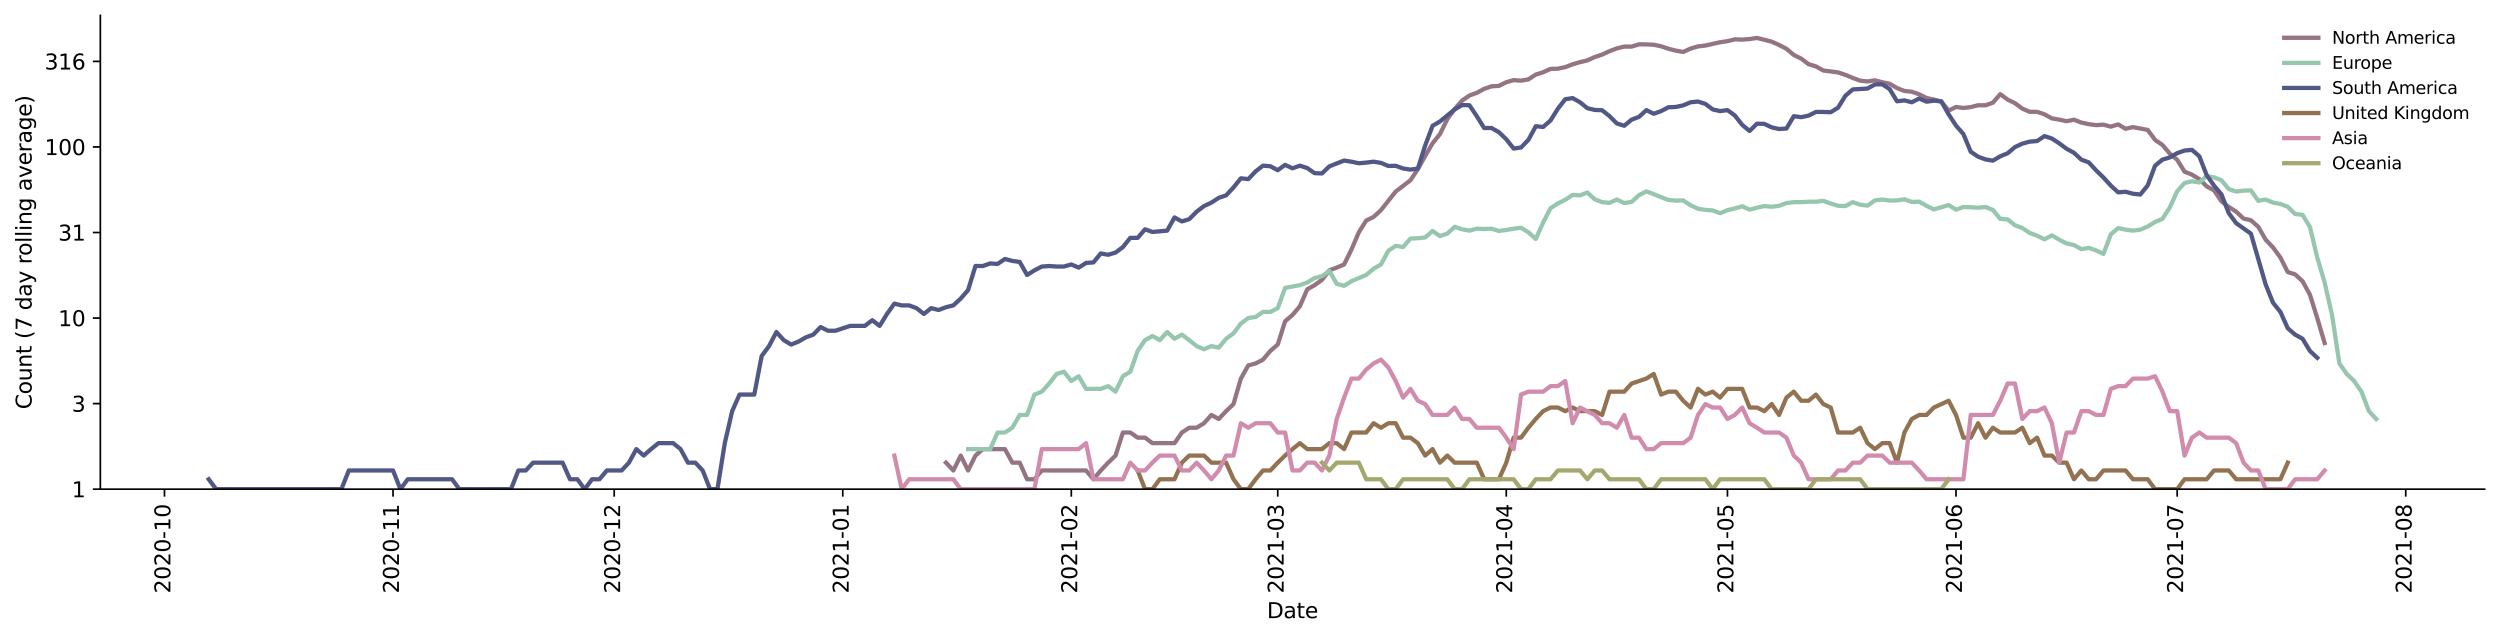 <?xml version="1.0" encoding="utf-8" standalone="no"?>
<!DOCTYPE svg PUBLIC "-//W3C//DTD SVG 1.1//EN"
  "http://www.w3.org/Graphics/SVG/1.1/DTD/svg11.dtd">
<svg height="298.621pt" version="1.1" viewBox="0 0 1170.166 298.621" width="1170.166pt" xmlns="http://www.w3.org/2000/svg" xmlns:xlink="http://www.w3.org/1999/xlink">
 <defs>
  <style type="text/css">*{stroke-linecap:butt;stroke-linejoin:round;}</style>
 </defs>
 <g id="figure_1">
  <g id="patch_1">
   <path d="M 0 298.621 
L 1170.166 298.621 
L 1170.166 0 
L 0 0 
z
" style="fill:#ffffff;"/>
  </g>
  <g id="axes_1">
   <g id="patch_2">
    <path d="M 46.966 228.96 
L 1162.966 228.96 
L 1162.966 7.2 
L 46.966 7.2 
z
" style="fill:#ffffff;"/>
   </g>
   <g id="matplotlib.axis_1">
    <g id="xtick_1">
     <g id="line2d_1">
      <defs>
       <path d="M 0 0 
L 0 3.5 
" id="m95dd0e9cad" style="stroke:#000000;stroke-width:0.8;"/>
      </defs>
      <g>
       <use style="stroke:#000000;stroke-width:0.8;" x="76.988" xlink:href="#m95dd0e9cad" y="228.96"/>
      </g>
     </g>
     <g id="text_1">
      <!-- 2020-10 -->
      <g transform="translate(79.747 277.743)rotate(-90)scale(0.1 -0.1)">
       <defs>
        <path d="M 1228 531 
L 3431 531 
L 3431 0 
L 469 0 
L 469 531 
Q 828 903 1448 1529 
Q 2069 2156 2228 2338 
Q 2531 2678 2651 2914 
Q 2772 3150 2772 3378 
Q 2772 3750 2511 3984 
Q 2250 4219 1831 4219 
Q 1534 4219 1204 4116 
Q 875 4013 500 3803 
L 500 4441 
Q 881 4594 1212 4672 
Q 1544 4750 1819 4750 
Q 2544 4750 2975 4387 
Q 3406 4025 3406 3419 
Q 3406 3131 3298 2873 
Q 3191 2616 2906 2266 
Q 2828 2175 2409 1742 
Q 1991 1309 1228 531 
z
" id="DejaVuSans-32" transform="scale(0.016)"/>
        <path d="M 2034 4250 
Q 1547 4250 1301 3770 
Q 1056 3291 1056 2328 
Q 1056 1369 1301 889 
Q 1547 409 2034 409 
Q 2525 409 2770 889 
Q 3016 1369 3016 2328 
Q 3016 3291 2770 3770 
Q 2525 4250 2034 4250 
z
M 2034 4750 
Q 2819 4750 3233 4129 
Q 3647 3509 3647 2328 
Q 3647 1150 3233 529 
Q 2819 -91 2034 -91 
Q 1250 -91 836 529 
Q 422 1150 422 2328 
Q 422 3509 836 4129 
Q 1250 4750 2034 4750 
z
" id="DejaVuSans-30" transform="scale(0.016)"/>
        <path d="M 313 2009 
L 1997 2009 
L 1997 1497 
L 313 1497 
L 313 2009 
z
" id="DejaVuSans-2d" transform="scale(0.016)"/>
        <path d="M 794 531 
L 1825 531 
L 1825 4091 
L 703 3866 
L 703 4441 
L 1819 4666 
L 2450 4666 
L 2450 531 
L 3481 531 
L 3481 0 
L 794 0 
L 794 531 
z
" id="DejaVuSans-31" transform="scale(0.016)"/>
       </defs>
       <use xlink:href="#DejaVuSans-32"/>
       <use x="63.623" xlink:href="#DejaVuSans-30"/>
       <use x="127.246" xlink:href="#DejaVuSans-32"/>
       <use x="190.869" xlink:href="#DejaVuSans-30"/>
       <use x="254.492" xlink:href="#DejaVuSans-2d"/>
       <use x="290.576" xlink:href="#DejaVuSans-31"/>
       <use x="354.199" xlink:href="#DejaVuSans-30"/>
      </g>
     </g>
    </g>
    <g id="xtick_2">
     <g id="line2d_2">
      <g>
       <use style="stroke:#000000;stroke-width:0.8;" x="183.964" xlink:href="#m95dd0e9cad" y="228.96"/>
      </g>
     </g>
     <g id="text_2">
      <!-- 2020-11 -->
      <g transform="translate(186.723 277.743)rotate(-90)scale(0.1 -0.1)">
       <use xlink:href="#DejaVuSans-32"/>
       <use x="63.623" xlink:href="#DejaVuSans-30"/>
       <use x="127.246" xlink:href="#DejaVuSans-32"/>
       <use x="190.869" xlink:href="#DejaVuSans-30"/>
       <use x="254.492" xlink:href="#DejaVuSans-2d"/>
       <use x="290.576" xlink:href="#DejaVuSans-31"/>
       <use x="354.199" xlink:href="#DejaVuSans-31"/>
      </g>
     </g>
    </g>
    <g id="xtick_3">
     <g id="line2d_3">
      <g>
       <use style="stroke:#000000;stroke-width:0.8;" x="287.489" xlink:href="#m95dd0e9cad" y="228.96"/>
      </g>
     </g>
     <g id="text_3">
      <!-- 2020-12 -->
      <g transform="translate(290.248 277.743)rotate(-90)scale(0.1 -0.1)">
       <use xlink:href="#DejaVuSans-32"/>
       <use x="63.623" xlink:href="#DejaVuSans-30"/>
       <use x="127.246" xlink:href="#DejaVuSans-32"/>
       <use x="190.869" xlink:href="#DejaVuSans-30"/>
       <use x="254.492" xlink:href="#DejaVuSans-2d"/>
       <use x="290.576" xlink:href="#DejaVuSans-31"/>
       <use x="354.199" xlink:href="#DejaVuSans-32"/>
      </g>
     </g>
    </g>
    <g id="xtick_4">
     <g id="line2d_4">
      <g>
       <use style="stroke:#000000;stroke-width:0.8;" x="394.465" xlink:href="#m95dd0e9cad" y="228.96"/>
      </g>
     </g>
     <g id="text_4">
      <!-- 2021-01 -->
      <g transform="translate(397.224 277.743)rotate(-90)scale(0.1 -0.1)">
       <use xlink:href="#DejaVuSans-32"/>
       <use x="63.623" xlink:href="#DejaVuSans-30"/>
       <use x="127.246" xlink:href="#DejaVuSans-32"/>
       <use x="190.869" xlink:href="#DejaVuSans-31"/>
       <use x="254.492" xlink:href="#DejaVuSans-2d"/>
       <use x="290.576" xlink:href="#DejaVuSans-30"/>
       <use x="354.199" xlink:href="#DejaVuSans-31"/>
      </g>
     </g>
    </g>
    <g id="xtick_5">
     <g id="line2d_5">
      <g>
       <use style="stroke:#000000;stroke-width:0.8;" x="501.441" xlink:href="#m95dd0e9cad" y="228.96"/>
      </g>
     </g>
     <g id="text_5">
      <!-- 2021-02 -->
      <g transform="translate(504.2 277.743)rotate(-90)scale(0.1 -0.1)">
       <use xlink:href="#DejaVuSans-32"/>
       <use x="63.623" xlink:href="#DejaVuSans-30"/>
       <use x="127.246" xlink:href="#DejaVuSans-32"/>
       <use x="190.869" xlink:href="#DejaVuSans-31"/>
       <use x="254.492" xlink:href="#DejaVuSans-2d"/>
       <use x="290.576" xlink:href="#DejaVuSans-30"/>
       <use x="354.199" xlink:href="#DejaVuSans-32"/>
      </g>
     </g>
    </g>
    <g id="xtick_6">
     <g id="line2d_6">
      <g>
       <use style="stroke:#000000;stroke-width:0.8;" x="598.064" xlink:href="#m95dd0e9cad" y="228.96"/>
      </g>
     </g>
     <g id="text_6">
      <!-- 2021-03 -->
      <g transform="translate(600.823 277.743)rotate(-90)scale(0.1 -0.1)">
       <defs>
        <path d="M 2597 2516 
Q 3050 2419 3304 2112 
Q 3559 1806 3559 1356 
Q 3559 666 3084 287 
Q 2609 -91 1734 -91 
Q 1441 -91 1130 -33 
Q 819 25 488 141 
L 488 750 
Q 750 597 1062 519 
Q 1375 441 1716 441 
Q 2309 441 2620 675 
Q 2931 909 2931 1356 
Q 2931 1769 2642 2001 
Q 2353 2234 1838 2234 
L 1294 2234 
L 1294 2753 
L 1863 2753 
Q 2328 2753 2575 2939 
Q 2822 3125 2822 3475 
Q 2822 3834 2567 4026 
Q 2313 4219 1838 4219 
Q 1578 4219 1281 4162 
Q 984 4106 628 3988 
L 628 4550 
Q 988 4650 1302 4700 
Q 1616 4750 1894 4750 
Q 2613 4750 3031 4423 
Q 3450 4097 3450 3541 
Q 3450 3153 3228 2886 
Q 3006 2619 2597 2516 
z
" id="DejaVuSans-33" transform="scale(0.016)"/>
       </defs>
       <use xlink:href="#DejaVuSans-32"/>
       <use x="63.623" xlink:href="#DejaVuSans-30"/>
       <use x="127.246" xlink:href="#DejaVuSans-32"/>
       <use x="190.869" xlink:href="#DejaVuSans-31"/>
       <use x="254.492" xlink:href="#DejaVuSans-2d"/>
       <use x="290.576" xlink:href="#DejaVuSans-30"/>
       <use x="354.199" xlink:href="#DejaVuSans-33"/>
      </g>
     </g>
    </g>
    <g id="xtick_7">
     <g id="line2d_7">
      <g>
       <use style="stroke:#000000;stroke-width:0.8;" x="705.04" xlink:href="#m95dd0e9cad" y="228.96"/>
      </g>
     </g>
     <g id="text_7">
      <!-- 2021-04 -->
      <g transform="translate(707.799 277.743)rotate(-90)scale(0.1 -0.1)">
       <defs>
        <path d="M 2419 4116 
L 825 1625 
L 2419 1625 
L 2419 4116 
z
M 2253 4666 
L 3047 4666 
L 3047 1625 
L 3713 1625 
L 3713 1100 
L 3047 1100 
L 3047 0 
L 2419 0 
L 2419 1100 
L 313 1100 
L 313 1709 
L 2253 4666 
z
" id="DejaVuSans-34" transform="scale(0.016)"/>
       </defs>
       <use xlink:href="#DejaVuSans-32"/>
       <use x="63.623" xlink:href="#DejaVuSans-30"/>
       <use x="127.246" xlink:href="#DejaVuSans-32"/>
       <use x="190.869" xlink:href="#DejaVuSans-31"/>
       <use x="254.492" xlink:href="#DejaVuSans-2d"/>
       <use x="290.576" xlink:href="#DejaVuSans-30"/>
       <use x="354.199" xlink:href="#DejaVuSans-34"/>
      </g>
     </g>
    </g>
    <g id="xtick_8">
     <g id="line2d_8">
      <g>
       <use style="stroke:#000000;stroke-width:0.8;" x="808.565" xlink:href="#m95dd0e9cad" y="228.96"/>
      </g>
     </g>
     <g id="text_8">
      <!-- 2021-05 -->
      <g transform="translate(811.324 277.743)rotate(-90)scale(0.1 -0.1)">
       <defs>
        <path d="M 691 4666 
L 3169 4666 
L 3169 4134 
L 1269 4134 
L 1269 2991 
Q 1406 3038 1543 3061 
Q 1681 3084 1819 3084 
Q 2600 3084 3056 2656 
Q 3513 2228 3513 1497 
Q 3513 744 3044 326 
Q 2575 -91 1722 -91 
Q 1428 -91 1123 -41 
Q 819 9 494 109 
L 494 744 
Q 775 591 1075 516 
Q 1375 441 1709 441 
Q 2250 441 2565 725 
Q 2881 1009 2881 1497 
Q 2881 1984 2565 2268 
Q 2250 2553 1709 2553 
Q 1456 2553 1204 2497 
Q 953 2441 691 2322 
L 691 4666 
z
" id="DejaVuSans-35" transform="scale(0.016)"/>
       </defs>
       <use xlink:href="#DejaVuSans-32"/>
       <use x="63.623" xlink:href="#DejaVuSans-30"/>
       <use x="127.246" xlink:href="#DejaVuSans-32"/>
       <use x="190.869" xlink:href="#DejaVuSans-31"/>
       <use x="254.492" xlink:href="#DejaVuSans-2d"/>
       <use x="290.576" xlink:href="#DejaVuSans-30"/>
       <use x="354.199" xlink:href="#DejaVuSans-35"/>
      </g>
     </g>
    </g>
    <g id="xtick_9">
     <g id="line2d_9">
      <g>
       <use style="stroke:#000000;stroke-width:0.8;" x="915.541" xlink:href="#m95dd0e9cad" y="228.96"/>
      </g>
     </g>
     <g id="text_9">
      <!-- 2021-06 -->
      <g transform="translate(918.3 277.743)rotate(-90)scale(0.1 -0.1)">
       <defs>
        <path d="M 2113 2584 
Q 1688 2584 1439 2293 
Q 1191 2003 1191 1497 
Q 1191 994 1439 701 
Q 1688 409 2113 409 
Q 2538 409 2786 701 
Q 3034 994 3034 1497 
Q 3034 2003 2786 2293 
Q 2538 2584 2113 2584 
z
M 3366 4563 
L 3366 3988 
Q 3128 4100 2886 4159 
Q 2644 4219 2406 4219 
Q 1781 4219 1451 3797 
Q 1122 3375 1075 2522 
Q 1259 2794 1537 2939 
Q 1816 3084 2150 3084 
Q 2853 3084 3261 2657 
Q 3669 2231 3669 1497 
Q 3669 778 3244 343 
Q 2819 -91 2113 -91 
Q 1303 -91 875 529 
Q 447 1150 447 2328 
Q 447 3434 972 4092 
Q 1497 4750 2381 4750 
Q 2619 4750 2861 4703 
Q 3103 4656 3366 4563 
z
" id="DejaVuSans-36" transform="scale(0.016)"/>
       </defs>
       <use xlink:href="#DejaVuSans-32"/>
       <use x="63.623" xlink:href="#DejaVuSans-30"/>
       <use x="127.246" xlink:href="#DejaVuSans-32"/>
       <use x="190.869" xlink:href="#DejaVuSans-31"/>
       <use x="254.492" xlink:href="#DejaVuSans-2d"/>
       <use x="290.576" xlink:href="#DejaVuSans-30"/>
       <use x="354.199" xlink:href="#DejaVuSans-36"/>
      </g>
     </g>
    </g>
    <g id="xtick_10">
     <g id="line2d_10">
      <g>
       <use style="stroke:#000000;stroke-width:0.8;" x="1019.066" xlink:href="#m95dd0e9cad" y="228.96"/>
      </g>
     </g>
     <g id="text_10">
      <!-- 2021-07 -->
      <g transform="translate(1021.825 277.743)rotate(-90)scale(0.1 -0.1)">
       <defs>
        <path d="M 525 4666 
L 3525 4666 
L 3525 4397 
L 1831 0 
L 1172 0 
L 2766 4134 
L 525 4134 
L 525 4666 
z
" id="DejaVuSans-37" transform="scale(0.016)"/>
       </defs>
       <use xlink:href="#DejaVuSans-32"/>
       <use x="63.623" xlink:href="#DejaVuSans-30"/>
       <use x="127.246" xlink:href="#DejaVuSans-32"/>
       <use x="190.869" xlink:href="#DejaVuSans-31"/>
       <use x="254.492" xlink:href="#DejaVuSans-2d"/>
       <use x="290.576" xlink:href="#DejaVuSans-30"/>
       <use x="354.199" xlink:href="#DejaVuSans-37"/>
      </g>
     </g>
    </g>
    <g id="xtick_11">
     <g id="line2d_11">
      <g>
       <use style="stroke:#000000;stroke-width:0.8;" x="1126.042" xlink:href="#m95dd0e9cad" y="228.96"/>
      </g>
     </g>
     <g id="text_11">
      <!-- 2021-08 -->
      <g transform="translate(1128.801 277.743)rotate(-90)scale(0.1 -0.1)">
       <defs>
        <path d="M 2034 2216 
Q 1584 2216 1326 1975 
Q 1069 1734 1069 1313 
Q 1069 891 1326 650 
Q 1584 409 2034 409 
Q 2484 409 2743 651 
Q 3003 894 3003 1313 
Q 3003 1734 2745 1975 
Q 2488 2216 2034 2216 
z
M 1403 2484 
Q 997 2584 770 2862 
Q 544 3141 544 3541 
Q 544 4100 942 4425 
Q 1341 4750 2034 4750 
Q 2731 4750 3128 4425 
Q 3525 4100 3525 3541 
Q 3525 3141 3298 2862 
Q 3072 2584 2669 2484 
Q 3125 2378 3379 2068 
Q 3634 1759 3634 1313 
Q 3634 634 3220 271 
Q 2806 -91 2034 -91 
Q 1263 -91 848 271 
Q 434 634 434 1313 
Q 434 1759 690 2068 
Q 947 2378 1403 2484 
z
M 1172 3481 
Q 1172 3119 1398 2916 
Q 1625 2713 2034 2713 
Q 2441 2713 2670 2916 
Q 2900 3119 2900 3481 
Q 2900 3844 2670 4047 
Q 2441 4250 2034 4250 
Q 1625 4250 1398 4047 
Q 1172 3844 1172 3481 
z
" id="DejaVuSans-38" transform="scale(0.016)"/>
       </defs>
       <use xlink:href="#DejaVuSans-32"/>
       <use x="63.623" xlink:href="#DejaVuSans-30"/>
       <use x="127.246" xlink:href="#DejaVuSans-32"/>
       <use x="190.869" xlink:href="#DejaVuSans-31"/>
       <use x="254.492" xlink:href="#DejaVuSans-2d"/>
       <use x="290.576" xlink:href="#DejaVuSans-30"/>
       <use x="354.199" xlink:href="#DejaVuSans-38"/>
      </g>
     </g>
    </g>
    <g id="text_12">
     <!-- Date -->
     <g transform="translate(593.015 289.341)scale(0.1 -0.1)">
      <defs>
       <path d="M 1259 4147 
L 1259 519 
L 2022 519 
Q 2988 519 3436 956 
Q 3884 1394 3884 2338 
Q 3884 3275 3436 3711 
Q 2988 4147 2022 4147 
L 1259 4147 
z
M 628 4666 
L 1925 4666 
Q 3281 4666 3915 4102 
Q 4550 3538 4550 2338 
Q 4550 1131 3912 565 
Q 3275 0 1925 0 
L 628 0 
L 628 4666 
z
" id="DejaVuSans-44" transform="scale(0.016)"/>
       <path d="M 2194 1759 
Q 1497 1759 1228 1600 
Q 959 1441 959 1056 
Q 959 750 1161 570 
Q 1363 391 1709 391 
Q 2188 391 2477 730 
Q 2766 1069 2766 1631 
L 2766 1759 
L 2194 1759 
z
M 3341 1997 
L 3341 0 
L 2766 0 
L 2766 531 
Q 2569 213 2275 61 
Q 1981 -91 1556 -91 
Q 1019 -91 701 211 
Q 384 513 384 1019 
Q 384 1609 779 1909 
Q 1175 2209 1959 2209 
L 2766 2209 
L 2766 2266 
Q 2766 2663 2505 2880 
Q 2244 3097 1772 3097 
Q 1472 3097 1187 3025 
Q 903 2953 641 2809 
L 641 3341 
Q 956 3463 1253 3523 
Q 1550 3584 1831 3584 
Q 2591 3584 2966 3190 
Q 3341 2797 3341 1997 
z
" id="DejaVuSans-61" transform="scale(0.016)"/>
       <path d="M 1172 4494 
L 1172 3500 
L 2356 3500 
L 2356 3053 
L 1172 3053 
L 1172 1153 
Q 1172 725 1289 603 
Q 1406 481 1766 481 
L 2356 481 
L 2356 0 
L 1766 0 
Q 1100 0 847 248 
Q 594 497 594 1153 
L 594 3053 
L 172 3053 
L 172 3500 
L 594 3500 
L 594 4494 
L 1172 4494 
z
" id="DejaVuSans-74" transform="scale(0.016)"/>
       <path d="M 3597 1894 
L 3597 1613 
L 953 1613 
Q 991 1019 1311 708 
Q 1631 397 2203 397 
Q 2534 397 2845 478 
Q 3156 559 3463 722 
L 3463 178 
Q 3153 47 2828 -22 
Q 2503 -91 2169 -91 
Q 1331 -91 842 396 
Q 353 884 353 1716 
Q 353 2575 817 3079 
Q 1281 3584 2069 3584 
Q 2775 3584 3186 3129 
Q 3597 2675 3597 1894 
z
M 3022 2063 
Q 3016 2534 2758 2815 
Q 2500 3097 2075 3097 
Q 1594 3097 1305 2825 
Q 1016 2553 972 2059 
L 3022 2063 
z
" id="DejaVuSans-65" transform="scale(0.016)"/>
      </defs>
      <use xlink:href="#DejaVuSans-44"/>
      <use x="77.002" xlink:href="#DejaVuSans-61"/>
      <use x="138.281" xlink:href="#DejaVuSans-74"/>
      <use x="177.49" xlink:href="#DejaVuSans-65"/>
     </g>
    </g>
   </g>
   <g id="matplotlib.axis_2">
    <g id="ytick_1">
     <g id="line2d_12">
      <defs>
       <path d="M 0 0 
L -3.5 0 
" id="m2f4c4d0200" style="stroke:#000000;stroke-width:0.8;"/>
      </defs>
      <g>
       <use style="stroke:#000000;stroke-width:0.8;" x="46.966" xlink:href="#m2f4c4d0200" y="228.96"/>
      </g>
     </g>
     <g id="text_13">
      <!-- 1 -->
      <g transform="translate(33.603 232.759)scale(0.1 -0.1)">
       <use xlink:href="#DejaVuSans-31"/>
      </g>
     </g>
    </g>
    <g id="ytick_2">
     <g id="line2d_13">
      <g>
       <use style="stroke:#000000;stroke-width:0.8;" x="46.966" xlink:href="#m2f4c4d0200" y="188.915"/>
      </g>
     </g>
     <g id="text_14">
      <!-- 3 -->
      <g transform="translate(33.603 192.715)scale(0.1 -0.1)">
       <use xlink:href="#DejaVuSans-33"/>
      </g>
     </g>
    </g>
    <g id="ytick_3">
     <g id="line2d_14">
      <g>
       <use style="stroke:#000000;stroke-width:0.8;" x="46.966" xlink:href="#m2f4c4d0200" y="148.871"/>
      </g>
     </g>
     <g id="text_15">
      <!-- 10 -->
      <g transform="translate(27.241 152.67)scale(0.1 -0.1)">
       <use xlink:href="#DejaVuSans-31"/>
       <use x="63.623" xlink:href="#DejaVuSans-30"/>
      </g>
     </g>
    </g>
    <g id="ytick_4">
     <g id="line2d_15">
      <g>
       <use style="stroke:#000000;stroke-width:0.8;" x="46.966" xlink:href="#m2f4c4d0200" y="108.826"/>
      </g>
     </g>
     <g id="text_16">
      <!-- 31 -->
      <g transform="translate(27.241 112.625)scale(0.1 -0.1)">
       <use xlink:href="#DejaVuSans-33"/>
       <use x="63.623" xlink:href="#DejaVuSans-31"/>
      </g>
     </g>
    </g>
    <g id="ytick_5">
     <g id="line2d_16">
      <g>
       <use style="stroke:#000000;stroke-width:0.8;" x="46.966" xlink:href="#m2f4c4d0200" y="68.782"/>
      </g>
     </g>
     <g id="text_17">
      <!-- 100 -->
      <g transform="translate(20.878 72.581)scale(0.1 -0.1)">
       <use xlink:href="#DejaVuSans-31"/>
       <use x="63.623" xlink:href="#DejaVuSans-30"/>
       <use x="127.246" xlink:href="#DejaVuSans-30"/>
      </g>
     </g>
    </g>
    <g id="ytick_6">
     <g id="line2d_17">
      <g>
       <use style="stroke:#000000;stroke-width:0.8;" x="46.966" xlink:href="#m2f4c4d0200" y="28.737"/>
      </g>
     </g>
     <g id="text_18">
      <!-- 316 -->
      <g transform="translate(20.878 32.536)scale(0.1 -0.1)">
       <use xlink:href="#DejaVuSans-33"/>
       <use x="63.623" xlink:href="#DejaVuSans-31"/>
       <use x="127.246" xlink:href="#DejaVuSans-36"/>
      </g>
     </g>
    </g>
    <g id="text_19">
     <!-- Count (7 day rolling average) -->
     <g transform="translate(14.798 191.548)rotate(-90)scale(0.1 -0.1)">
      <defs>
       <path d="M 4122 4306 
L 4122 3641 
Q 3803 3938 3442 4084 
Q 3081 4231 2675 4231 
Q 1875 4231 1450 3742 
Q 1025 3253 1025 2328 
Q 1025 1406 1450 917 
Q 1875 428 2675 428 
Q 3081 428 3442 575 
Q 3803 722 4122 1019 
L 4122 359 
Q 3791 134 3420 21 
Q 3050 -91 2638 -91 
Q 1578 -91 968 557 
Q 359 1206 359 2328 
Q 359 3453 968 4101 
Q 1578 4750 2638 4750 
Q 3056 4750 3426 4639 
Q 3797 4528 4122 4306 
z
" id="DejaVuSans-43" transform="scale(0.016)"/>
       <path d="M 1959 3097 
Q 1497 3097 1228 2736 
Q 959 2375 959 1747 
Q 959 1119 1226 758 
Q 1494 397 1959 397 
Q 2419 397 2687 759 
Q 2956 1122 2956 1747 
Q 2956 2369 2687 2733 
Q 2419 3097 1959 3097 
z
M 1959 3584 
Q 2709 3584 3137 3096 
Q 3566 2609 3566 1747 
Q 3566 888 3137 398 
Q 2709 -91 1959 -91 
Q 1206 -91 779 398 
Q 353 888 353 1747 
Q 353 2609 779 3096 
Q 1206 3584 1959 3584 
z
" id="DejaVuSans-6f" transform="scale(0.016)"/>
       <path d="M 544 1381 
L 544 3500 
L 1119 3500 
L 1119 1403 
Q 1119 906 1312 657 
Q 1506 409 1894 409 
Q 2359 409 2629 706 
Q 2900 1003 2900 1516 
L 2900 3500 
L 3475 3500 
L 3475 0 
L 2900 0 
L 2900 538 
Q 2691 219 2414 64 
Q 2138 -91 1772 -91 
Q 1169 -91 856 284 
Q 544 659 544 1381 
z
M 1991 3584 
L 1991 3584 
z
" id="DejaVuSans-75" transform="scale(0.016)"/>
       <path d="M 3513 2113 
L 3513 0 
L 2938 0 
L 2938 2094 
Q 2938 2591 2744 2837 
Q 2550 3084 2163 3084 
Q 1697 3084 1428 2787 
Q 1159 2491 1159 1978 
L 1159 0 
L 581 0 
L 581 3500 
L 1159 3500 
L 1159 2956 
Q 1366 3272 1645 3428 
Q 1925 3584 2291 3584 
Q 2894 3584 3203 3211 
Q 3513 2838 3513 2113 
z
" id="DejaVuSans-6e" transform="scale(0.016)"/>
       <path id="DejaVuSans-20" transform="scale(0.016)"/>
       <path d="M 1984 4856 
Q 1566 4138 1362 3434 
Q 1159 2731 1159 2009 
Q 1159 1288 1364 580 
Q 1569 -128 1984 -844 
L 1484 -844 
Q 1016 -109 783 600 
Q 550 1309 550 2009 
Q 550 2706 781 3412 
Q 1013 4119 1484 4856 
L 1984 4856 
z
" id="DejaVuSans-28" transform="scale(0.016)"/>
       <path d="M 2906 2969 
L 2906 4863 
L 3481 4863 
L 3481 0 
L 2906 0 
L 2906 525 
Q 2725 213 2448 61 
Q 2172 -91 1784 -91 
Q 1150 -91 751 415 
Q 353 922 353 1747 
Q 353 2572 751 3078 
Q 1150 3584 1784 3584 
Q 2172 3584 2448 3432 
Q 2725 3281 2906 2969 
z
M 947 1747 
Q 947 1113 1208 752 
Q 1469 391 1925 391 
Q 2381 391 2643 752 
Q 2906 1113 2906 1747 
Q 2906 2381 2643 2742 
Q 2381 3103 1925 3103 
Q 1469 3103 1208 2742 
Q 947 2381 947 1747 
z
" id="DejaVuSans-64" transform="scale(0.016)"/>
       <path d="M 2059 -325 
Q 1816 -950 1584 -1140 
Q 1353 -1331 966 -1331 
L 506 -1331 
L 506 -850 
L 844 -850 
Q 1081 -850 1212 -737 
Q 1344 -625 1503 -206 
L 1606 56 
L 191 3500 
L 800 3500 
L 1894 763 
L 2988 3500 
L 3597 3500 
L 2059 -325 
z
" id="DejaVuSans-79" transform="scale(0.016)"/>
       <path d="M 2631 2963 
Q 2534 3019 2420 3045 
Q 2306 3072 2169 3072 
Q 1681 3072 1420 2755 
Q 1159 2438 1159 1844 
L 1159 0 
L 581 0 
L 581 3500 
L 1159 3500 
L 1159 2956 
Q 1341 3275 1631 3429 
Q 1922 3584 2338 3584 
Q 2397 3584 2469 3576 
Q 2541 3569 2628 3553 
L 2631 2963 
z
" id="DejaVuSans-72" transform="scale(0.016)"/>
       <path d="M 603 4863 
L 1178 4863 
L 1178 0 
L 603 0 
L 603 4863 
z
" id="DejaVuSans-6c" transform="scale(0.016)"/>
       <path d="M 603 3500 
L 1178 3500 
L 1178 0 
L 603 0 
L 603 3500 
z
M 603 4863 
L 1178 4863 
L 1178 4134 
L 603 4134 
L 603 4863 
z
" id="DejaVuSans-69" transform="scale(0.016)"/>
       <path d="M 2906 1791 
Q 2906 2416 2648 2759 
Q 2391 3103 1925 3103 
Q 1463 3103 1205 2759 
Q 947 2416 947 1791 
Q 947 1169 1205 825 
Q 1463 481 1925 481 
Q 2391 481 2648 825 
Q 2906 1169 2906 1791 
z
M 3481 434 
Q 3481 -459 3084 -895 
Q 2688 -1331 1869 -1331 
Q 1566 -1331 1297 -1286 
Q 1028 -1241 775 -1147 
L 775 -588 
Q 1028 -725 1275 -790 
Q 1522 -856 1778 -856 
Q 2344 -856 2625 -561 
Q 2906 -266 2906 331 
L 2906 616 
Q 2728 306 2450 153 
Q 2172 0 1784 0 
Q 1141 0 747 490 
Q 353 981 353 1791 
Q 353 2603 747 3093 
Q 1141 3584 1784 3584 
Q 2172 3584 2450 3431 
Q 2728 3278 2906 2969 
L 2906 3500 
L 3481 3500 
L 3481 434 
z
" id="DejaVuSans-67" transform="scale(0.016)"/>
       <path d="M 191 3500 
L 800 3500 
L 1894 563 
L 2988 3500 
L 3597 3500 
L 2284 0 
L 1503 0 
L 191 3500 
z
" id="DejaVuSans-76" transform="scale(0.016)"/>
       <path d="M 513 4856 
L 1013 4856 
Q 1481 4119 1714 3412 
Q 1947 2706 1947 2009 
Q 1947 1309 1714 600 
Q 1481 -109 1013 -844 
L 513 -844 
Q 928 -128 1133 580 
Q 1338 1288 1338 2009 
Q 1338 2731 1133 3434 
Q 928 4138 513 4856 
z
" id="DejaVuSans-29" transform="scale(0.016)"/>
      </defs>
      <use xlink:href="#DejaVuSans-43"/>
      <use x="69.824" xlink:href="#DejaVuSans-6f"/>
      <use x="131.006" xlink:href="#DejaVuSans-75"/>
      <use x="194.385" xlink:href="#DejaVuSans-6e"/>
      <use x="257.764" xlink:href="#DejaVuSans-74"/>
      <use x="296.973" xlink:href="#DejaVuSans-20"/>
      <use x="328.76" xlink:href="#DejaVuSans-28"/>
      <use x="367.773" xlink:href="#DejaVuSans-37"/>
      <use x="431.396" xlink:href="#DejaVuSans-20"/>
      <use x="463.184" xlink:href="#DejaVuSans-64"/>
      <use x="526.66" xlink:href="#DejaVuSans-61"/>
      <use x="587.939" xlink:href="#DejaVuSans-79"/>
      <use x="647.119" xlink:href="#DejaVuSans-20"/>
      <use x="678.906" xlink:href="#DejaVuSans-72"/>
      <use x="717.77" xlink:href="#DejaVuSans-6f"/>
      <use x="778.951" xlink:href="#DejaVuSans-6c"/>
      <use x="806.734" xlink:href="#DejaVuSans-6c"/>
      <use x="834.518" xlink:href="#DejaVuSans-69"/>
      <use x="862.301" xlink:href="#DejaVuSans-6e"/>
      <use x="925.68" xlink:href="#DejaVuSans-67"/>
      <use x="989.156" xlink:href="#DejaVuSans-20"/>
      <use x="1020.943" xlink:href="#DejaVuSans-61"/>
      <use x="1082.223" xlink:href="#DejaVuSans-76"/>
      <use x="1141.402" xlink:href="#DejaVuSans-65"/>
      <use x="1202.926" xlink:href="#DejaVuSans-72"/>
      <use x="1244.039" xlink:href="#DejaVuSans-61"/>
      <use x="1305.318" xlink:href="#DejaVuSans-67"/>
      <use x="1368.795" xlink:href="#DejaVuSans-65"/>
      <use x="1430.318" xlink:href="#DejaVuSans-29"/>
     </g>
    </g>
   </g>
   <g id="line2d_18">
    <path clip-path="url(#p100cdc0e6c)" d="M 442.776 216.554 
L 446.227 220.219 
L 449.678 213.239 
L 453.129 220.219 
L 456.58 213.239 
L 460.031 210.212 
L 470.383 210.212 
L 473.834 216.554 
L 477.285 216.554 
L 480.736 224.315 
L 484.186 224.315 
L 487.637 220.219 
L 508.342 220.219 
L 511.793 224.315 
L 515.244 220.219 
L 518.695 216.554 
L 522.146 213.239 
L 525.596 202.451 
L 529.047 202.451 
L 532.498 204.851 
L 535.949 204.851 
L 539.4 207.428 
L 549.752 207.428 
L 553.203 202.451 
L 556.654 200.206 
L 560.105 200.206 
L 563.556 198.098 
L 567.006 194.229 
L 570.457 196.109 
L 573.908 192.445 
L 577.359 189.13 
L 580.81 177.201 
L 584.261 171.047 
L 587.711 170.12 
L 591.162 168.336 
L 594.613 164.239 
L 598.064 161.277 
L 601.515 150.394 
L 604.966 147.411 
L 608.416 143.367 
L 611.867 135.437 
L 615.318 133.467 
L 618.769 131.004 
L 622.22 126.546 
L 625.671 125.262 
L 629.121 123.782 
L 632.572 116.802 
L 636.023 108.726 
L 639.474 103.23 
L 642.925 101.533 
L 646.376 98.369 
L 653.277 89.666 
L 660.179 84.382 
L 663.63 79.188 
L 667.081 73.003 
L 670.531 67.085 
L 673.982 62.773 
L 677.433 55.789 
L 680.884 51.004 
L 684.335 47.09 
L 687.786 44.722 
L 691.236 43.452 
L 694.687 41.584 
L 698.138 40.399 
L 701.589 40.202 
L 705.04 38.476 
L 708.491 37.512 
L 711.942 37.756 
L 715.392 37.15 
L 718.843 34.903 
L 722.294 33.813 
L 725.745 32.232 
L 729.196 32.162 
L 732.647 31.408 
L 736.097 30.092 
L 739.548 29.094 
L 742.999 28.263 
L 746.45 26.702 
L 749.901 25.55 
L 753.352 23.953 
L 756.802 22.649 
L 760.253 21.802 
L 763.704 21.802 
L 767.155 20.75 
L 770.606 20.775 
L 774.057 20.95 
L 777.507 21.661 
L 780.958 22.821 
L 784.409 23.707 
L 787.86 24.325 
L 791.311 22.715 
L 794.762 21.725 
L 798.212 21.317 
L 805.114 19.777 
L 808.565 19.271 
L 812.016 18.419 
L 815.467 18.536 
L 818.917 18.28 
L 822.368 17.76 
L 829.27 19.499 
L 832.721 21.051 
L 836.172 22.848 
L 839.622 25.723 
L 843.073 27.435 
L 846.524 30.043 
L 849.975 31.087 
L 853.426 33.005 
L 860.327 33.886 
L 863.778 35.053 
L 867.229 36.476 
L 870.68 37.756 
L 874.131 38.124 
L 877.582 37.573 
L 881.032 38.497 
L 884.483 39.19 
L 887.934 41.222 
L 891.385 42.575 
L 894.836 42.928 
L 898.287 44.13 
L 901.737 45.86 
L 905.188 46.614 
L 908.639 47.519 
L 912.09 51.788 
L 915.541 50.063 
L 918.992 50.53 
L 922.442 50.121 
L 925.893 49.26 
L 929.344 49.289 
L 932.795 48.062 
L 936.246 44.081 
L 939.697 46.614 
L 943.147 48.31 
L 946.598 50.855 
L 950.049 52.341 
L 953.5 52.341 
L 956.951 53.506 
L 960.402 55.415 
L 963.852 55.995 
L 967.303 56.725 
L 970.754 56.03 
L 974.205 57.363 
L 977.656 58.123 
L 981.107 58.565 
L 984.557 58.343 
L 988.008 59.276 
L 991.459 58.233 
L 994.91 60.273 
L 998.361 59.503 
L 1005.262 60.822 
L 1008.713 65.467 
L 1012.164 67.85 
L 1015.615 71.899 
L 1019.066 74.787 
L 1022.517 80.346 
L 1025.967 81.76 
L 1029.418 83.842 
L 1032.869 87.218 
L 1036.32 89.127 
L 1039.771 94.207 
L 1043.222 96.888 
L 1046.672 99.074 
L 1050.123 102.306 
L 1053.574 103.096 
L 1057.025 106.159 
L 1060.476 112.182 
L 1063.927 115.828 
L 1067.377 120.555 
L 1070.828 127.339 
L 1074.279 128.426 
L 1077.73 131.604 
L 1081.181 137.885 
L 1084.632 148.871 
L 1088.083 160.574 
L 1088.083 160.574 
" style="fill:none;stroke:#947383;stroke-linecap:square;stroke-width:2;"/>
   </g>
   <g id="line2d_19">
    <path clip-path="url(#p100cdc0e6c)" d="M 453.129 210.212 
L 463.481 210.212 
L 466.932 202.451 
L 470.383 202.451 
L 473.834 200.206 
L 477.285 194.229 
L 480.736 194.229 
L 484.186 184.683 
L 487.637 183.319 
L 491.088 179.521 
L 494.539 175.027 
L 497.99 173.988 
L 501.441 178.342 
L 504.891 176.097 
L 508.342 182.006 
L 515.244 182.006 
L 518.695 180.742 
L 522.146 183.319 
L 525.596 176.097 
L 529.047 173.988 
L 532.498 164.239 
L 535.949 159.21 
L 539.4 157.259 
L 542.851 159.21 
L 546.301 155.412 
L 549.752 158.547 
L 553.203 156.632 
L 556.654 159.21 
L 560.105 161.994 
L 563.556 163.474 
L 567.006 161.994 
L 570.457 162.726 
L 573.908 158.547 
L 577.359 156.017 
L 580.81 151.448 
L 584.261 148.871 
L 587.711 148.377 
L 591.162 146.01 
L 594.613 146.01 
L 598.064 144.226 
L 601.515 134.768 
L 608.416 133.467 
L 611.867 132.214 
L 615.318 130.123 
L 618.769 129.264 
L 622.22 126.808 
L 625.671 132.835 
L 629.121 133.788 
L 632.572 131.604 
L 639.474 128.703 
L 642.925 125.77 
L 646.376 123.782 
L 649.826 117.4 
L 653.277 115.067 
L 656.728 115.636 
L 660.179 111.667 
L 663.63 111.497 
L 667.081 111.159 
L 670.531 108.105 
L 673.982 110.493 
L 677.433 109.358 
L 680.884 106.159 
L 684.335 107.343 
L 687.786 107.951 
L 691.236 107.044 
L 694.687 107.193 
L 698.138 107.044 
L 701.589 108.105 
L 705.04 107.646 
L 708.491 107.044 
L 711.942 106.599 
L 715.392 108.726 
L 718.843 111.838 
L 722.294 104.179 
L 725.745 97.45 
L 729.196 95.255 
L 732.647 93.492 
L 736.097 91.241 
L 739.548 91.431 
L 742.999 90.122 
L 746.45 93.291 
L 749.901 94.623 
L 753.352 94.938 
L 756.802 93.391 
L 760.253 95.043 
L 763.704 94.518 
L 767.155 91.336 
L 770.606 89.576 
L 774.057 90.864 
L 777.507 92.3 
L 780.958 93.594 
L 784.409 93.899 
L 787.86 93.797 
L 791.311 96.117 
L 794.762 97.678 
L 798.212 98.253 
L 801.663 98.485 
L 805.114 99.793 
L 808.565 98.369 
L 812.016 97.564 
L 815.467 96.556 
L 818.917 98.137 
L 822.368 97.224 
L 825.819 96.445 
L 829.27 96.777 
L 832.721 96.335 
L 836.172 95.043 
L 839.622 94.623 
L 843.073 94.623 
L 846.524 94.414 
L 849.975 94.414 
L 853.426 94.002 
L 856.877 95.255 
L 860.327 96.335 
L 863.778 96.445 
L 867.229 94.623 
L 870.68 95.791 
L 874.131 96.226 
L 877.582 93.797 
L 881.032 93.391 
L 884.483 93.899 
L 887.934 93.797 
L 891.385 93.291 
L 894.836 94.518 
L 898.287 94.414 
L 901.737 96.335 
L 905.188 98.022 
L 912.09 96.008 
L 915.541 98.137 
L 918.992 96.888 
L 922.442 97 
L 925.893 97.224 
L 929.344 96.888 
L 932.795 98.253 
L 936.246 102.436 
L 939.697 102.699 
L 943.147 105.439 
L 946.598 106.746 
L 950.049 109.041 
L 953.5 110.329 
L 956.951 112.01 
L 960.402 110.165 
L 963.852 112.182 
L 967.303 113.957 
L 970.754 114.693 
L 974.205 116.605 
L 977.656 116.02 
L 981.107 117.199 
L 984.557 118.837 
L 988.008 109.679 
L 991.459 106.746 
L 994.91 107.494 
L 998.361 107.951 
L 1001.812 107.494 
L 1005.262 106.014 
L 1008.713 103.905 
L 1012.164 102.436 
L 1015.615 97.112 
L 1019.066 89.486 
L 1022.517 85.65 
L 1025.967 84.852 
L 1029.418 85.409 
L 1032.869 82.416 
L 1036.32 83.009 
L 1039.771 84.382 
L 1043.222 88.508 
L 1046.672 89.666 
L 1050.123 89.216 
L 1053.574 89.127 
L 1057.025 94.002 
L 1060.476 93.391 
L 1063.927 94.832 
L 1067.377 95.469 
L 1070.828 96.777 
L 1074.279 100.159 
L 1077.73 100.528 
L 1081.181 106.159 
L 1084.632 120.555 
L 1088.083 132.214 
L 1091.533 147.411 
L 1094.984 170.12 
L 1098.435 175.027 
L 1101.886 178.342 
L 1105.337 183.319 
L 1108.788 192.445 
L 1112.238 196.109 
L 1112.238 196.109 
" style="fill:none;stroke:#96c6ad;stroke-linecap:square;stroke-width:2;"/>
   </g>
   <g id="line2d_20">
    <path clip-path="url(#p100cdc0e6c)" d="M 97.693 224.315 
L 101.144 228.96 
L 159.808 228.96 
L 163.259 220.219 
L 183.964 220.219 
L 187.415 228.96 
L 190.865 224.315 
L 211.57 224.315 
L 215.021 228.96 
L 239.177 228.96 
L 242.628 220.219 
L 246.079 220.219 
L 249.53 216.554 
L 263.333 216.554 
L 266.784 224.315 
L 270.235 224.315 
L 273.685 228.96 
L 277.136 224.315 
L 280.587 224.315 
L 284.038 220.219 
L 290.94 220.219 
L 294.39 216.554 
L 297.841 210.212 
L 301.292 213.239 
L 304.743 210.212 
L 308.194 207.428 
L 315.095 207.428 
L 318.546 210.212 
L 321.997 216.554 
L 325.448 216.554 
L 328.899 220.219 
L 332.35 228.96 
L 335.801 228.96 
L 339.251 207.428 
L 342.702 192.445 
L 346.153 184.683 
L 353.055 184.683 
L 356.506 166.639 
L 359.956 161.994 
L 363.407 155.412 
L 366.858 159.21 
L 370.309 161.277 
L 373.76 159.885 
L 377.211 157.897 
L 380.661 156.632 
L 384.112 153.092 
L 387.563 154.817 
L 391.014 154.817 
L 397.916 152.536 
L 404.817 152.536 
L 408.268 149.879 
L 411.719 152.536 
L 415.17 146.938 
L 418.621 142.118 
L 422.071 142.946 
L 425.522 142.946 
L 428.973 144.226 
L 432.424 146.938 
L 435.875 144.226 
L 439.326 145.107 
L 442.776 143.794 
L 446.227 142.946 
L 449.678 139.745 
L 453.129 135.776 
L 456.58 124.514 
L 460.031 124.514 
L 463.481 123.302 
L 466.932 123.541 
L 470.383 121.221 
L 473.834 122.131 
L 477.285 122.595 
L 480.736 128.703 
L 484.186 126.546 
L 487.637 124.762 
L 491.088 124.514 
L 494.539 124.762 
L 497.99 124.762 
L 501.441 123.782 
L 504.891 125.262 
L 508.342 123.065 
L 511.793 122.829 
L 515.244 118.628 
L 518.695 119.258 
L 522.146 118.214 
L 525.596 115.636 
L 529.047 111.327 
L 532.498 111.327 
L 535.949 107.343 
L 539.4 108.569 
L 546.301 107.951 
L 549.752 101.789 
L 553.203 103.634 
L 556.654 102.567 
L 560.105 99.074 
L 563.556 96.445 
L 567.006 94.832 
L 570.457 92.594 
L 573.908 91.431 
L 577.359 87.729 
L 580.81 83.461 
L 584.261 83.842 
L 587.711 80.208 
L 591.162 77.551 
L 594.613 77.808 
L 598.064 79.66 
L 601.515 77.17 
L 604.966 78.788 
L 608.416 77.551 
L 611.867 78.656 
L 615.318 81.046 
L 618.769 81.188 
L 622.22 77.873 
L 629.121 75.143 
L 632.572 75.684 
L 636.023 76.419 
L 639.474 76.111 
L 642.925 75.684 
L 646.376 76.234 
L 649.826 77.679 
L 653.277 77.615 
L 656.728 78.854 
L 660.179 79.389 
L 663.63 78.921 
L 667.081 68.093 
L 670.531 58.9 
L 673.982 56.866 
L 680.884 51.243 
L 684.335 49.175 
L 687.786 49.26 
L 691.236 54.382 
L 694.687 59.925 
L 698.138 59.925 
L 701.589 61.865 
L 705.04 65.197 
L 708.491 69.535 
L 711.942 69.031 
L 715.392 65.467 
L 718.843 59.087 
L 722.294 59.427 
L 725.745 56.41 
L 729.196 50.855 
L 732.647 46.457 
L 736.097 45.912 
L 739.548 47.871 
L 742.999 50.648 
L 746.45 51.454 
L 749.901 51.605 
L 753.352 54.349 
L 756.802 57.796 
L 760.253 58.862 
L 763.704 55.995 
L 767.155 54.712 
L 770.606 51.545 
L 774.057 53.251 
L 777.507 52.002 
L 780.958 50.208 
L 784.409 50.063 
L 787.86 49.317 
L 791.311 47.871 
L 794.762 47.519 
L 798.212 48.614 
L 801.663 51.213 
L 805.114 52.002 
L 808.565 51.545 
L 812.016 54.055 
L 815.467 58.454 
L 818.917 61.3 
L 822.368 57.904 
L 825.819 57.977 
L 829.27 59.618 
L 832.721 60.39 
L 836.172 60.157 
L 839.622 54.382 
L 843.073 54.845 
L 846.524 54.12 
L 849.975 52.403 
L 853.426 52.403 
L 856.877 52.527 
L 860.327 50.413 
L 863.778 44.797 
L 867.229 41.858 
L 874.131 41.448 
L 877.582 39.531 
L 881.032 39.446 
L 884.483 41.721 
L 887.934 47.411 
L 891.385 46.984 
L 894.836 47.871 
L 898.287 46.118 
L 901.737 47.6 
L 905.188 47.117 
L 908.639 47.465 
L 912.09 53.506 
L 915.541 58.788 
L 918.992 62.731 
L 922.442 71.04 
L 925.893 73.341 
L 929.344 74.61 
L 932.795 75.203 
L 936.246 73.172 
L 939.697 71.736 
L 943.147 68.831 
L 946.598 67.227 
L 950.049 66.289 
L 953.5 66.013 
L 956.951 63.705 
L 960.402 64.84 
L 963.852 67.085 
L 967.303 69.637 
L 970.754 71.52 
L 974.205 74.728 
L 977.656 75.989 
L 981.107 79.728 
L 984.557 83.084 
L 988.008 86.882 
L 991.459 90.03 
L 994.91 89.757 
L 998.361 90.677 
L 1001.812 91.052 
L 1005.262 86.799 
L 1008.713 77.551 
L 1012.164 74.728 
L 1015.615 73.683 
L 1019.066 71.682 
L 1022.517 70.461 
L 1025.967 70.15 
L 1029.418 73.115 
L 1032.869 81.977 
L 1036.32 86.882 
L 1039.771 90.958 
L 1043.222 99.793 
L 1046.672 104.455 
L 1053.574 109.358 
L 1060.476 133.15 
L 1063.927 141.711 
L 1067.377 146.01 
L 1070.828 153.658 
L 1074.279 156.632 
L 1077.73 158.547 
L 1081.181 164.239 
L 1084.632 167.477 
L 1084.632 167.477 
" style="fill:none;stroke:#525886;stroke-linecap:square;stroke-width:2;"/>
   </g>
   <g id="line2d_21">
    <path clip-path="url(#p100cdc0e6c)" d="M 532.498 220.219 
L 535.949 228.96 
L 539.4 228.96 
L 542.851 224.315 
L 549.752 224.315 
L 553.203 216.554 
L 556.654 213.239 
L 563.556 213.239 
L 567.006 216.554 
L 573.908 216.554 
L 577.359 224.315 
L 580.81 228.96 
L 584.261 228.96 
L 587.711 224.315 
L 591.162 220.219 
L 594.613 220.219 
L 598.064 216.554 
L 601.515 213.239 
L 604.966 210.212 
L 608.416 207.428 
L 611.867 210.212 
L 618.769 210.212 
L 622.22 207.428 
L 625.671 207.428 
L 629.121 210.212 
L 632.572 202.451 
L 639.474 202.451 
L 642.925 198.098 
L 646.376 200.206 
L 649.826 198.098 
L 653.277 198.098 
L 656.728 204.851 
L 660.179 204.851 
L 663.63 207.428 
L 667.081 213.239 
L 670.531 210.212 
L 673.982 216.554 
L 677.433 213.239 
L 680.884 216.554 
L 691.236 216.554 
L 694.687 224.315 
L 701.589 224.315 
L 705.04 216.554 
L 708.491 204.851 
L 711.942 204.851 
L 715.392 200.206 
L 718.843 196.109 
L 722.294 192.445 
L 725.745 190.748 
L 729.196 190.748 
L 732.647 192.445 
L 736.097 190.748 
L 739.548 192.445 
L 746.45 192.445 
L 749.901 194.229 
L 753.352 183.319 
L 760.253 183.319 
L 763.704 179.521 
L 770.606 177.201 
L 774.057 175.027 
L 777.507 184.683 
L 780.958 183.319 
L 784.409 183.319 
L 787.86 187.584 
L 791.311 190.748 
L 794.762 182.006 
L 798.212 184.683 
L 801.663 183.319 
L 805.114 186.103 
L 808.565 182.006 
L 815.467 182.006 
L 818.917 190.748 
L 822.368 190.748 
L 825.819 192.445 
L 829.27 189.13 
L 832.721 194.229 
L 836.172 186.103 
L 839.622 183.319 
L 843.073 187.584 
L 846.524 187.584 
L 849.975 184.683 
L 853.426 189.13 
L 856.877 190.748 
L 860.327 202.451 
L 867.229 202.451 
L 870.68 200.206 
L 874.131 207.428 
L 877.582 210.212 
L 881.032 207.428 
L 884.483 207.428 
L 887.934 216.554 
L 891.385 202.451 
L 894.836 196.109 
L 898.287 194.229 
L 901.737 194.229 
L 905.188 190.748 
L 912.09 187.584 
L 915.541 194.229 
L 918.992 204.851 
L 922.442 204.851 
L 925.893 198.098 
L 929.344 204.851 
L 932.795 200.206 
L 936.246 202.451 
L 943.147 202.451 
L 946.598 200.206 
L 950.049 207.428 
L 953.5 204.851 
L 956.951 213.239 
L 960.402 213.239 
L 963.852 216.554 
L 967.303 216.554 
L 970.754 224.315 
L 974.205 220.219 
L 977.656 224.315 
L 981.107 224.315 
L 984.557 220.219 
L 994.91 220.219 
L 998.361 224.315 
L 1005.262 224.315 
L 1008.713 228.96 
L 1019.066 228.96 
L 1022.517 224.315 
L 1032.869 224.315 
L 1036.32 220.219 
L 1043.222 220.219 
L 1046.672 224.315 
L 1067.377 224.315 
L 1070.828 216.554 
L 1070.828 216.554 
" style="fill:none;stroke:#937252;stroke-linecap:square;stroke-width:2;"/>
   </g>
   <g id="line2d_22">
    <path clip-path="url(#p100cdc0e6c)" d="M 418.621 213.239 
L 422.071 228.96 
L 425.522 224.315 
L 446.227 224.315 
L 449.678 228.96 
L 484.186 228.96 
L 487.637 210.212 
L 504.891 210.212 
L 508.342 207.428 
L 511.793 224.315 
L 525.596 224.315 
L 529.047 216.554 
L 532.498 220.219 
L 535.949 220.219 
L 539.4 216.554 
L 542.851 213.239 
L 549.752 213.239 
L 553.203 220.219 
L 556.654 220.219 
L 560.105 216.554 
L 563.556 220.219 
L 567.006 224.315 
L 570.457 220.219 
L 573.908 213.239 
L 577.359 213.239 
L 580.81 198.098 
L 584.261 200.206 
L 587.711 198.098 
L 594.613 198.098 
L 598.064 202.451 
L 601.515 202.451 
L 604.966 220.219 
L 608.416 220.219 
L 611.867 216.554 
L 615.318 216.554 
L 618.769 220.219 
L 622.22 213.239 
L 625.671 196.109 
L 629.121 186.103 
L 632.572 177.201 
L 636.023 177.201 
L 639.474 172.98 
L 642.925 170.12 
L 646.376 168.336 
L 649.826 172 
L 653.277 178.342 
L 656.728 186.103 
L 660.179 182.006 
L 663.63 187.584 
L 667.081 189.13 
L 670.531 194.229 
L 677.433 194.229 
L 680.884 190.748 
L 684.335 196.109 
L 687.786 196.109 
L 691.236 200.206 
L 701.589 200.206 
L 705.04 204.851 
L 708.491 210.212 
L 711.942 184.683 
L 715.392 183.319 
L 722.294 183.319 
L 725.745 180.742 
L 729.196 180.742 
L 732.647 178.342 
L 736.097 198.098 
L 739.548 190.748 
L 746.45 194.229 
L 749.901 198.098 
L 753.352 198.098 
L 756.802 200.206 
L 760.253 194.229 
L 763.704 204.851 
L 767.155 204.851 
L 770.606 210.212 
L 774.057 210.212 
L 777.507 207.428 
L 787.86 207.428 
L 791.311 204.851 
L 794.762 194.229 
L 798.212 189.13 
L 801.663 190.748 
L 805.114 190.748 
L 808.565 196.109 
L 812.016 194.229 
L 815.467 190.748 
L 818.917 198.098 
L 822.368 200.206 
L 825.819 202.451 
L 832.721 202.451 
L 836.172 204.851 
L 839.622 213.239 
L 843.073 216.554 
L 846.524 224.315 
L 856.877 224.315 
L 860.327 220.219 
L 863.778 220.219 
L 867.229 216.554 
L 870.68 216.554 
L 874.131 213.239 
L 881.032 213.239 
L 884.483 216.554 
L 894.836 216.554 
L 898.287 220.219 
L 901.737 224.315 
L 918.992 224.315 
L 922.442 194.229 
L 932.795 194.229 
L 936.246 187.584 
L 939.697 179.521 
L 943.147 179.521 
L 946.598 196.109 
L 950.049 192.445 
L 953.5 192.445 
L 956.951 190.748 
L 960.402 198.098 
L 963.852 216.554 
L 967.303 202.451 
L 970.754 202.451 
L 974.205 192.445 
L 977.656 192.445 
L 981.107 194.229 
L 984.557 194.229 
L 988.008 182.006 
L 991.459 180.742 
L 994.91 180.742 
L 998.361 177.201 
L 1005.262 177.201 
L 1008.713 176.097 
L 1012.164 183.319 
L 1015.615 192.445 
L 1019.066 192.445 
L 1022.517 213.239 
L 1025.967 204.851 
L 1029.418 202.451 
L 1032.869 204.851 
L 1043.222 204.851 
L 1046.672 207.428 
L 1050.123 216.554 
L 1053.574 220.219 
L 1057.025 220.219 
L 1060.476 228.96 
L 1070.828 228.96 
L 1074.279 224.315 
L 1084.632 224.315 
L 1088.083 220.219 
L 1088.083 220.219 
" style="fill:none;stroke:#d18cad;stroke-linecap:square;stroke-width:2;"/>
   </g>
   <g id="line2d_23">
    <path clip-path="url(#p100cdc0e6c)" d="M 618.769 216.554 
L 622.22 220.219 
L 625.671 216.554 
L 629.121 216.554 
L 632.572 216.554 
L 636.023 216.554 
L 639.474 224.315 
L 642.925 224.315 
L 646.376 224.315 
L 649.826 228.96 
L 653.277 228.96 
L 656.728 224.315 
L 660.179 224.315 
L 663.63 224.315 
L 667.081 224.315 
L 670.531 224.315 
L 673.982 224.315 
L 677.433 224.315 
L 680.884 228.96 
L 684.335 228.96 
L 687.786 224.315 
L 691.236 224.315 
L 694.687 224.315 
L 698.138 224.315 
L 701.589 224.315 
L 705.04 224.315 
L 708.491 224.315 
L 711.942 228.96 
L 715.392 228.96 
L 718.843 224.315 
L 722.294 224.315 
L 725.745 224.315 
L 729.196 220.219 
L 732.647 220.219 
L 736.097 220.219 
L 739.548 220.219 
L 742.999 224.315 
L 746.45 220.219 
L 749.901 220.219 
L 753.352 224.315 
L 756.802 224.315 
L 760.253 224.315 
L 763.704 224.315 
L 767.155 224.315 
L 770.606 228.96 
L 774.057 228.96 
L 777.507 224.315 
L 780.958 224.315 
L 784.409 224.315 
L 787.86 224.315 
L 791.311 224.315 
L 794.762 224.315 
L 798.212 224.315 
L 801.663 228.96 
L 805.114 224.315 
L 808.565 224.315 
L 812.016 224.315 
L 815.467 224.315 
L 818.917 224.315 
L 822.368 224.315 
L 825.819 224.315 
L 829.27 228.96 
L 832.721 228.96 
L 836.172 228.96 
L 839.622 228.96 
L 843.073 228.96 
L 846.524 228.96 
L 849.975 224.315 
L 853.426 224.315 
L 856.877 224.315 
L 860.327 224.315 
L 863.778 224.315 
L 867.229 224.315 
L 870.68 224.315 
L 874.131 228.96 
L 877.582 228.96 
L 881.032 228.96 
L 884.483 228.96 
L 887.934 228.96 
L 891.385 228.96 
L 894.836 228.96 
L 898.287 228.96 
L 901.737 228.96 
L 905.188 228.96 
L 908.639 228.96 
L 912.09 224.315 
" style="fill:none;stroke:#a4a86f;stroke-linecap:square;stroke-width:2;"/>
   </g>
   <g id="patch_3">
    <path d="M 46.966 228.96 
L 46.966 7.2 
" style="fill:none;stroke:#000000;stroke-linecap:square;stroke-linejoin:miter;stroke-width:0.8;"/>
   </g>
   <g id="patch_4">
    <path d="M 46.966 228.96 
L 1162.966 228.96 
" style="fill:none;stroke:#000000;stroke-linecap:square;stroke-linejoin:miter;stroke-width:0.8;"/>
   </g>
   <g id="legend_1">
    <g id="line2d_24">
     <path d="M 1069.154 17.679 
L 1085.154 17.679 
" style="fill:none;stroke:#947383;stroke-linecap:square;stroke-width:2;"/>
    </g>
    <g id="line2d_25"/>
    <g id="text_20">
     <!-- North America -->
     <g transform="translate(1091.554 20.479)scale(0.08 -0.08)">
      <defs>
       <path d="M 628 4666 
L 1478 4666 
L 3547 763 
L 3547 4666 
L 4159 4666 
L 4159 0 
L 3309 0 
L 1241 3903 
L 1241 0 
L 628 0 
L 628 4666 
z
" id="DejaVuSans-4e" transform="scale(0.016)"/>
       <path d="M 3513 2113 
L 3513 0 
L 2938 0 
L 2938 2094 
Q 2938 2591 2744 2837 
Q 2550 3084 2163 3084 
Q 1697 3084 1428 2787 
Q 1159 2491 1159 1978 
L 1159 0 
L 581 0 
L 581 4863 
L 1159 4863 
L 1159 2956 
Q 1366 3272 1645 3428 
Q 1925 3584 2291 3584 
Q 2894 3584 3203 3211 
Q 3513 2838 3513 2113 
z
" id="DejaVuSans-68" transform="scale(0.016)"/>
       <path d="M 2188 4044 
L 1331 1722 
L 3047 1722 
L 2188 4044 
z
M 1831 4666 
L 2547 4666 
L 4325 0 
L 3669 0 
L 3244 1197 
L 1141 1197 
L 716 0 
L 50 0 
L 1831 4666 
z
" id="DejaVuSans-41" transform="scale(0.016)"/>
       <path d="M 3328 2828 
Q 3544 3216 3844 3400 
Q 4144 3584 4550 3584 
Q 5097 3584 5394 3201 
Q 5691 2819 5691 2113 
L 5691 0 
L 5113 0 
L 5113 2094 
Q 5113 2597 4934 2840 
Q 4756 3084 4391 3084 
Q 3944 3084 3684 2787 
Q 3425 2491 3425 1978 
L 3425 0 
L 2847 0 
L 2847 2094 
Q 2847 2600 2669 2842 
Q 2491 3084 2119 3084 
Q 1678 3084 1418 2786 
Q 1159 2488 1159 1978 
L 1159 0 
L 581 0 
L 581 3500 
L 1159 3500 
L 1159 2956 
Q 1356 3278 1631 3431 
Q 1906 3584 2284 3584 
Q 2666 3584 2933 3390 
Q 3200 3197 3328 2828 
z
" id="DejaVuSans-6d" transform="scale(0.016)"/>
       <path d="M 3122 3366 
L 3122 2828 
Q 2878 2963 2633 3030 
Q 2388 3097 2138 3097 
Q 1578 3097 1268 2742 
Q 959 2388 959 1747 
Q 959 1106 1268 751 
Q 1578 397 2138 397 
Q 2388 397 2633 464 
Q 2878 531 3122 666 
L 3122 134 
Q 2881 22 2623 -34 
Q 2366 -91 2075 -91 
Q 1284 -91 818 406 
Q 353 903 353 1747 
Q 353 2603 823 3093 
Q 1294 3584 2113 3584 
Q 2378 3584 2631 3529 
Q 2884 3475 3122 3366 
z
" id="DejaVuSans-63" transform="scale(0.016)"/>
      </defs>
      <use xlink:href="#DejaVuSans-4e"/>
      <use x="74.805" xlink:href="#DejaVuSans-6f"/>
      <use x="135.986" xlink:href="#DejaVuSans-72"/>
      <use x="177.1" xlink:href="#DejaVuSans-74"/>
      <use x="216.309" xlink:href="#DejaVuSans-68"/>
      <use x="279.688" xlink:href="#DejaVuSans-20"/>
      <use x="311.475" xlink:href="#DejaVuSans-41"/>
      <use x="379.883" xlink:href="#DejaVuSans-6d"/>
      <use x="477.295" xlink:href="#DejaVuSans-65"/>
      <use x="538.818" xlink:href="#DejaVuSans-72"/>
      <use x="579.932" xlink:href="#DejaVuSans-69"/>
      <use x="607.715" xlink:href="#DejaVuSans-63"/>
      <use x="662.695" xlink:href="#DejaVuSans-61"/>
     </g>
    </g>
    <g id="line2d_26">
     <path d="M 1069.154 29.421 
L 1085.154 29.421 
" style="fill:none;stroke:#96c6ad;stroke-linecap:square;stroke-width:2;"/>
    </g>
    <g id="line2d_27"/>
    <g id="text_21">
     <!-- Europe -->
     <g transform="translate(1091.554 32.221)scale(0.08 -0.08)">
      <defs>
       <path d="M 628 4666 
L 3578 4666 
L 3578 4134 
L 1259 4134 
L 1259 2753 
L 3481 2753 
L 3481 2222 
L 1259 2222 
L 1259 531 
L 3634 531 
L 3634 0 
L 628 0 
L 628 4666 
z
" id="DejaVuSans-45" transform="scale(0.016)"/>
       <path d="M 1159 525 
L 1159 -1331 
L 581 -1331 
L 581 3500 
L 1159 3500 
L 1159 2969 
Q 1341 3281 1617 3432 
Q 1894 3584 2278 3584 
Q 2916 3584 3314 3078 
Q 3713 2572 3713 1747 
Q 3713 922 3314 415 
Q 2916 -91 2278 -91 
Q 1894 -91 1617 61 
Q 1341 213 1159 525 
z
M 3116 1747 
Q 3116 2381 2855 2742 
Q 2594 3103 2138 3103 
Q 1681 3103 1420 2742 
Q 1159 2381 1159 1747 
Q 1159 1113 1420 752 
Q 1681 391 2138 391 
Q 2594 391 2855 752 
Q 3116 1113 3116 1747 
z
" id="DejaVuSans-70" transform="scale(0.016)"/>
      </defs>
      <use xlink:href="#DejaVuSans-45"/>
      <use x="63.184" xlink:href="#DejaVuSans-75"/>
      <use x="126.562" xlink:href="#DejaVuSans-72"/>
      <use x="165.426" xlink:href="#DejaVuSans-6f"/>
      <use x="226.607" xlink:href="#DejaVuSans-70"/>
      <use x="290.084" xlink:href="#DejaVuSans-65"/>
     </g>
    </g>
    <g id="line2d_28">
     <path d="M 1069.154 41.164 
L 1085.154 41.164 
" style="fill:none;stroke:#525886;stroke-linecap:square;stroke-width:2;"/>
    </g>
    <g id="line2d_29"/>
    <g id="text_22">
     <!-- South America -->
     <g transform="translate(1091.554 43.964)scale(0.08 -0.08)">
      <defs>
       <path d="M 3425 4513 
L 3425 3897 
Q 3066 4069 2747 4153 
Q 2428 4238 2131 4238 
Q 1616 4238 1336 4038 
Q 1056 3838 1056 3469 
Q 1056 3159 1242 3001 
Q 1428 2844 1947 2747 
L 2328 2669 
Q 3034 2534 3370 2195 
Q 3706 1856 3706 1288 
Q 3706 609 3251 259 
Q 2797 -91 1919 -91 
Q 1588 -91 1214 -16 
Q 841 59 441 206 
L 441 856 
Q 825 641 1194 531 
Q 1563 422 1919 422 
Q 2459 422 2753 634 
Q 3047 847 3047 1241 
Q 3047 1584 2836 1778 
Q 2625 1972 2144 2069 
L 1759 2144 
Q 1053 2284 737 2584 
Q 422 2884 422 3419 
Q 422 4038 858 4394 
Q 1294 4750 2059 4750 
Q 2388 4750 2728 4690 
Q 3069 4631 3425 4513 
z
" id="DejaVuSans-53" transform="scale(0.016)"/>
      </defs>
      <use xlink:href="#DejaVuSans-53"/>
      <use x="63.477" xlink:href="#DejaVuSans-6f"/>
      <use x="124.658" xlink:href="#DejaVuSans-75"/>
      <use x="188.037" xlink:href="#DejaVuSans-74"/>
      <use x="227.246" xlink:href="#DejaVuSans-68"/>
      <use x="290.625" xlink:href="#DejaVuSans-20"/>
      <use x="322.412" xlink:href="#DejaVuSans-41"/>
      <use x="390.82" xlink:href="#DejaVuSans-6d"/>
      <use x="488.232" xlink:href="#DejaVuSans-65"/>
      <use x="549.756" xlink:href="#DejaVuSans-72"/>
      <use x="590.869" xlink:href="#DejaVuSans-69"/>
      <use x="618.652" xlink:href="#DejaVuSans-63"/>
      <use x="673.633" xlink:href="#DejaVuSans-61"/>
     </g>
    </g>
    <g id="line2d_30">
     <path d="M 1069.154 52.906 
L 1085.154 52.906 
" style="fill:none;stroke:#937252;stroke-linecap:square;stroke-width:2;"/>
    </g>
    <g id="line2d_31"/>
    <g id="text_23">
     <!-- United Kingdom -->
     <g transform="translate(1091.554 55.706)scale(0.08 -0.08)">
      <defs>
       <path d="M 556 4666 
L 1191 4666 
L 1191 1831 
Q 1191 1081 1462 751 
Q 1734 422 2344 422 
Q 2950 422 3222 751 
Q 3494 1081 3494 1831 
L 3494 4666 
L 4128 4666 
L 4128 1753 
Q 4128 841 3676 375 
Q 3225 -91 2344 -91 
Q 1459 -91 1007 375 
Q 556 841 556 1753 
L 556 4666 
z
" id="DejaVuSans-55" transform="scale(0.016)"/>
       <path d="M 628 4666 
L 1259 4666 
L 1259 2694 
L 3353 4666 
L 4166 4666 
L 1850 2491 
L 4331 0 
L 3500 0 
L 1259 2247 
L 1259 0 
L 628 0 
L 628 4666 
z
" id="DejaVuSans-4b" transform="scale(0.016)"/>
      </defs>
      <use xlink:href="#DejaVuSans-55"/>
      <use x="73.193" xlink:href="#DejaVuSans-6e"/>
      <use x="136.572" xlink:href="#DejaVuSans-69"/>
      <use x="164.355" xlink:href="#DejaVuSans-74"/>
      <use x="203.564" xlink:href="#DejaVuSans-65"/>
      <use x="265.088" xlink:href="#DejaVuSans-64"/>
      <use x="328.564" xlink:href="#DejaVuSans-20"/>
      <use x="360.352" xlink:href="#DejaVuSans-4b"/>
      <use x="425.928" xlink:href="#DejaVuSans-69"/>
      <use x="453.711" xlink:href="#DejaVuSans-6e"/>
      <use x="517.09" xlink:href="#DejaVuSans-67"/>
      <use x="580.566" xlink:href="#DejaVuSans-64"/>
      <use x="644.043" xlink:href="#DejaVuSans-6f"/>
      <use x="705.225" xlink:href="#DejaVuSans-6d"/>
     </g>
    </g>
    <g id="line2d_32">
     <path d="M 1069.154 64.649 
L 1085.154 64.649 
" style="fill:none;stroke:#d18cad;stroke-linecap:square;stroke-width:2;"/>
    </g>
    <g id="line2d_33"/>
    <g id="text_24">
     <!-- Asia -->
     <g transform="translate(1091.554 67.449)scale(0.08 -0.08)">
      <defs>
       <path d="M 2834 3397 
L 2834 2853 
Q 2591 2978 2328 3040 
Q 2066 3103 1784 3103 
Q 1356 3103 1142 2972 
Q 928 2841 928 2578 
Q 928 2378 1081 2264 
Q 1234 2150 1697 2047 
L 1894 2003 
Q 2506 1872 2764 1633 
Q 3022 1394 3022 966 
Q 3022 478 2636 193 
Q 2250 -91 1575 -91 
Q 1294 -91 989 -36 
Q 684 19 347 128 
L 347 722 
Q 666 556 975 473 
Q 1284 391 1588 391 
Q 1994 391 2212 530 
Q 2431 669 2431 922 
Q 2431 1156 2273 1281 
Q 2116 1406 1581 1522 
L 1381 1569 
Q 847 1681 609 1914 
Q 372 2147 372 2553 
Q 372 3047 722 3315 
Q 1072 3584 1716 3584 
Q 2034 3584 2315 3537 
Q 2597 3491 2834 3397 
z
" id="DejaVuSans-73" transform="scale(0.016)"/>
      </defs>
      <use xlink:href="#DejaVuSans-41"/>
      <use x="68.408" xlink:href="#DejaVuSans-73"/>
      <use x="120.508" xlink:href="#DejaVuSans-69"/>
      <use x="148.291" xlink:href="#DejaVuSans-61"/>
     </g>
    </g>
    <g id="line2d_34">
     <path d="M 1069.154 76.391 
L 1085.154 76.391 
" style="fill:none;stroke:#a4a86f;stroke-linecap:square;stroke-width:2;"/>
    </g>
    <g id="line2d_35"/>
    <g id="text_25">
     <!-- Oceania -->
     <g transform="translate(1091.554 79.191)scale(0.08 -0.08)">
      <defs>
       <path d="M 2522 4238 
Q 1834 4238 1429 3725 
Q 1025 3213 1025 2328 
Q 1025 1447 1429 934 
Q 1834 422 2522 422 
Q 3209 422 3611 934 
Q 4013 1447 4013 2328 
Q 4013 3213 3611 3725 
Q 3209 4238 2522 4238 
z
M 2522 4750 
Q 3503 4750 4090 4092 
Q 4678 3434 4678 2328 
Q 4678 1225 4090 567 
Q 3503 -91 2522 -91 
Q 1538 -91 948 565 
Q 359 1222 359 2328 
Q 359 3434 948 4092 
Q 1538 4750 2522 4750 
z
" id="DejaVuSans-4f" transform="scale(0.016)"/>
      </defs>
      <use xlink:href="#DejaVuSans-4f"/>
      <use x="78.711" xlink:href="#DejaVuSans-63"/>
      <use x="133.691" xlink:href="#DejaVuSans-65"/>
      <use x="195.215" xlink:href="#DejaVuSans-61"/>
      <use x="256.494" xlink:href="#DejaVuSans-6e"/>
      <use x="319.873" xlink:href="#DejaVuSans-69"/>
      <use x="347.656" xlink:href="#DejaVuSans-61"/>
     </g>
    </g>
   </g>
  </g>
 </g>
 <defs>
  <clipPath id="p100cdc0e6c">
   <rect height="221.76" width="1116" x="46.966" y="7.2"/>
  </clipPath>
 </defs>
</svg>
